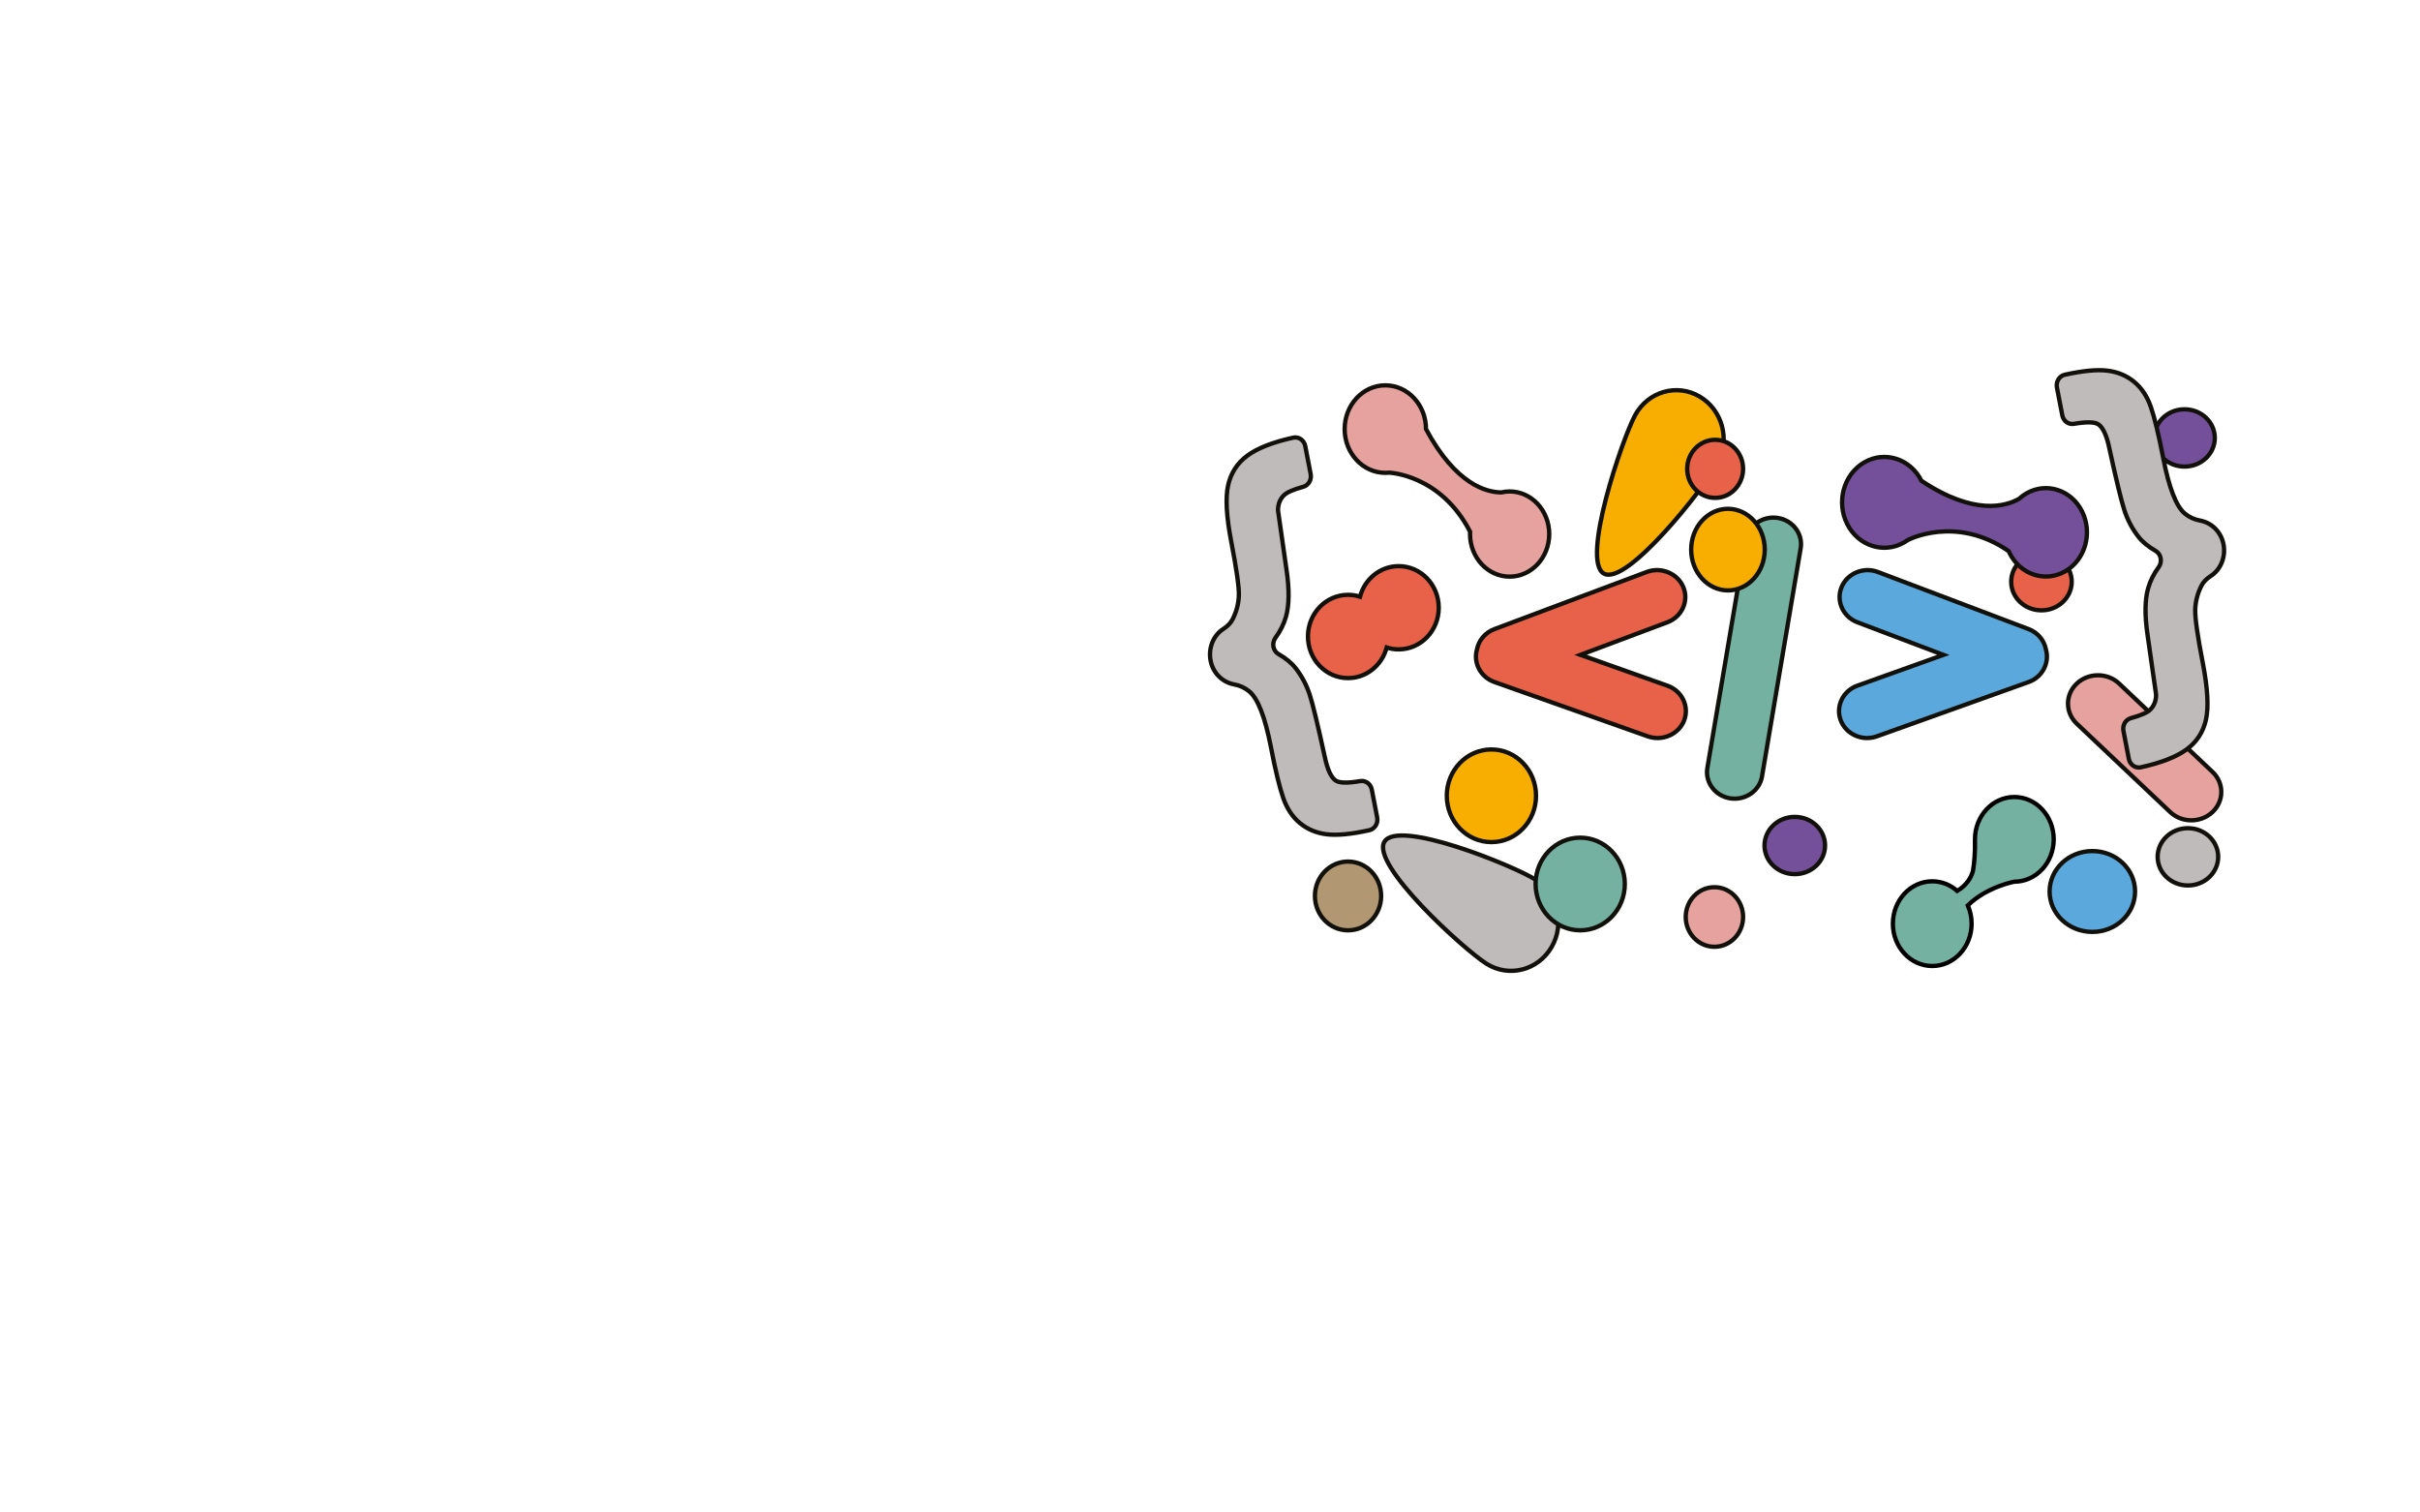 <svg width="1680" height="1050" viewBox="0 0 1680 1050" fill="none" xmlns="http://www.w3.org/2000/svg">
<g id="Desktop - 1">
<g id="group2">
<path id="Vector" d="M1157.56 476.029L1097.18 454.631L1157.53 431.992C1167.58 428.218 1172.57 417.278 1168.62 407.675C1164.67 398.073 1153.22 393.3 1143.18 397.073L1037.45 436.74C1030.91 439.191 1026.52 444.674 1025.33 450.858C1022.64 460.122 1027.81 470.055 1037.41 473.457L1143.91 511.198C1154.04 514.785 1165.39 509.803 1169.15 500.136C1172.89 490.469 1167.69 479.617 1157.56 476.029Z" fill="#E86149" stroke="#12100B" stroke-width="3" stroke-miterlimit="10"/>
<path id="Vector_2" d="M1289.36 476.029L1349.16 454.631L1289.4 431.992C1279.45 428.218 1274.5 417.278 1278.41 407.675C1282.32 398.073 1293.66 393.3 1303.61 397.073L1408.32 436.74C1414.78 439.191 1419.13 444.674 1420.31 450.858C1422.98 460.122 1417.86 470.055 1408.35 473.457L1302.88 511.198C1292.85 514.785 1281.62 509.803 1277.89 500.136C1274.17 490.469 1279.33 479.617 1289.36 476.029Z" fill="#5BA8DC" stroke="#12100B" stroke-width="3" stroke-miterlimit="10"/>
<path id="Vector_3" d="M1250.05 380.609L1223.21 539.046C1221.52 549.011 1211.61 555.848 1201.17 554.235C1190.74 552.623 1183.59 543.149 1185.27 533.184L1212.12 374.748C1213.8 364.783 1223.72 357.946 1234.15 359.558C1244.6 361.171 1251.74 370.644 1250.05 380.609Z" fill="#74B1A0" stroke="#12100B" stroke-width="3" stroke-miterlimit="10"/>
</g>
<g id="group3">
<path id="Vector_4" d="M1245.96 606.854C1257.57 606.854 1266.98 597.953 1266.98 586.972C1266.98 575.992 1257.57 567.091 1245.96 567.091C1234.35 567.091 1224.94 575.992 1224.94 586.972C1224.94 597.953 1234.35 606.854 1245.96 606.854Z" fill="#74509B" stroke="#12100B" stroke-width="3" stroke-miterlimit="10"/>
<path id="Vector_5" d="M1471.14 474.555L1535.97 535.885C1544.09 543.57 1544.09 556.035 1535.97 563.719C1527.84 571.404 1514.67 571.404 1506.54 563.719L1441.72 502.389C1433.59 494.704 1433.59 482.24 1441.72 474.555C1449.84 466.87 1463.02 466.87 1471.14 474.555Z" fill="#E6A29E" stroke="#12100B" stroke-width="3" stroke-miterlimit="10"/>
<path id="Vector_6" d="M1518.88 614.711C1530.49 614.711 1539.9 605.81 1539.9 594.83C1539.9 583.85 1530.49 574.948 1518.88 574.948C1507.27 574.948 1497.86 583.85 1497.86 594.83C1497.86 605.81 1507.27 614.711 1518.88 614.711Z" fill="#BEBBBA" stroke="#12100B" stroke-width="3" stroke-miterlimit="10"/>
<path id="Vector_7" d="M1452.54 646.954C1468.92 646.954 1482.2 634.388 1482.2 618.886C1482.2 603.385 1468.92 590.819 1452.54 590.819C1436.15 590.819 1422.86 603.385 1422.86 618.886C1422.86 634.388 1436.15 646.954 1452.54 646.954Z" fill="#5BA8DC" stroke="#12100B" stroke-width="3" stroke-miterlimit="10"/>
<path id="Vector_8" d="M1417.2 423.719C1428.81 423.719 1438.22 414.818 1438.22 403.837C1438.22 392.857 1428.81 383.955 1417.2 383.955C1405.6 383.955 1396.19 392.857 1396.19 403.837C1396.19 414.818 1405.6 423.719 1417.2 423.719Z" fill="#E86149" stroke="#12100B" stroke-width="3" stroke-miterlimit="10"/>
<path id="Vector_9" d="M1516.53 323.905C1528.14 323.905 1537.55 315.003 1537.55 304.023C1537.55 293.042 1528.14 284.141 1516.53 284.141C1504.93 284.141 1495.51 293.042 1495.51 304.023C1495.51 315.003 1504.93 323.905 1516.53 323.905Z" fill="#74509B" stroke="#12100B" stroke-width="3" stroke-miterlimit="10"/>
</g>
<g id="group1">
<g id="Group">
<path id="Vector_10" d="M1543.59 377.865C1541.92 369.244 1535.37 362.845 1527.25 361.363C1523.31 360.64 1519.81 359.049 1516.79 356.565C1510.78 351.63 1505.73 338.671 1501.68 317.687C1498.59 301.71 1495.75 289.988 1493.15 282.524C1490.56 275.06 1486.64 269.203 1481.39 264.938C1476.14 260.672 1469.93 258.124 1462.76 257.293C1455.59 256.461 1445.85 257.401 1433.57 260.112L1433.43 260.139C1429.62 260.98 1427.16 264.965 1427.95 269.032L1431.68 288.335C1432.44 292.275 1435.98 294.878 1439.69 294.245C1448.68 292.709 1454.42 292.872 1456.91 294.724C1459.99 297.001 1462.41 302.234 1464.17 310.421C1469.08 332.996 1472.62 347.591 1474.78 354.215C1476.93 360.839 1480.13 366.912 1484.38 372.424C1487.23 376.13 1491.24 379.456 1496.42 382.402C1500.3 384.616 1501.27 390.038 1498.57 393.734C1495.12 398.452 1492.67 403.386 1491.22 408.546C1489.01 416.426 1488.88 427.099 1490.83 440.564L1496.7 481.574C1496.78 482.044 1496.81 482.514 1496.79 482.984C1496.62 486.816 1495.31 489.997 1492.84 492.536C1490.81 494.632 1486.29 496.638 1479.28 498.555C1475.64 499.549 1473.36 503.434 1474.12 507.374L1477.87 526.823C1478.66 530.898 1482.39 533.519 1486.2 532.679C1500.35 529.552 1510.93 525.422 1517.97 520.27C1525 515.119 1529.48 508.243 1531.41 499.63C1533.35 491.018 1532.63 477.968 1529.25 460.481C1525.52 441.197 1523.76 428.717 1523.96 423.059C1524.16 417.393 1525.59 411.935 1528.26 406.657C1529.57 404.082 1531.71 401.831 1534.7 399.906C1541.77 395.388 1545.25 386.486 1543.59 377.865Z" fill="#BEBBBA" stroke="#12100B" stroke-width="3" stroke-miterlimit="10"/>
</g>
<g id="Group_2">
<path id="Vector_11" d="M840.41 458.635C842.076 467.256 848.637 473.655 856.754 475.136C860.694 475.86 864.186 477.45 867.205 479.935C873.225 484.87 878.273 497.828 882.323 518.813C885.41 534.79 888.25 546.511 890.846 553.976C893.441 561.441 897.365 567.296 902.616 571.562C907.866 575.827 914.072 578.376 921.242 579.207C928.412 580.038 938.145 579.099 950.439 576.388L950.574 576.36C954.387 575.52 956.84 571.535 956.053 567.468L952.325 548.165C951.564 544.225 948.029 541.622 944.309 542.255C935.329 543.791 929.588 543.628 927.085 541.775C924.016 539.499 921.597 534.266 919.83 526.079C914.918 503.504 911.384 488.909 909.227 482.285C907.072 475.661 903.867 469.588 899.623 464.076C896.773 460.37 892.757 457.044 887.583 454.098C883.701 451.884 882.729 446.462 885.435 442.766C888.884 438.049 891.336 433.115 892.782 427.954C894.998 420.074 895.124 409.401 893.171 395.936L887.295 354.926C887.227 354.456 887.193 353.986 887.21 353.516C887.38 349.685 888.69 346.503 891.159 343.964C893.196 341.867 897.711 339.861 904.721 337.945C908.365 336.952 910.639 333.066 909.879 329.125L906.124 309.678C905.338 305.601 901.609 302.981 897.805 303.821C883.65 306.949 873.065 311.078 866.03 316.229C859.003 321.381 854.522 328.258 852.586 336.87C850.649 345.483 851.376 358.532 854.751 376.018C858.479 395.303 860.237 407.784 860.043 413.441C859.84 419.107 858.412 424.565 855.74 429.843C854.437 432.419 852.29 434.669 849.297 436.594C842.236 441.112 838.745 450.014 840.41 458.635Z" fill="#BEBBBA" stroke="#12100B" stroke-width="3" stroke-miterlimit="10"/>
</g>
</g>
<g id="group4">
<path id="Vector_12" d="M1035.36 584.615C1052.47 584.615 1066.34 570.214 1066.34 552.449C1066.34 534.685 1052.47 520.285 1035.36 520.285C1018.26 520.285 1004.39 534.685 1004.39 552.449C1004.39 570.214 1018.26 584.615 1035.36 584.615Z" fill="#F7AE00" stroke="#12100B" stroke-width="3" stroke-miterlimit="10"/>
<path id="Vector_13" d="M1192.4 321.73C1183.51 338.159 1129.15 407.362 1113.33 398.127C1097.51 388.892 1126.22 304.698 1135.11 288.279C1144.01 271.85 1164.04 266.023 1179.86 275.258C1195.7 284.493 1201.3 305.301 1192.4 321.73Z" fill="#F7AE00" stroke="#12100B" stroke-width="3" stroke-miterlimit="10"/>
<path id="Vector_14" d="M1031.93 669.045C1016.42 659.258 951.63 600.53 961.052 584.416C970.472 568.303 1050.53 600.917 1066.05 610.7C1081.57 620.484 1086.5 641.472 1077.08 657.585C1067.66 673.689 1047.45 678.817 1031.93 669.045Z" fill="#BEBBBA" stroke="#12100B" stroke-width="3" stroke-miterlimit="10"/>
<path id="Vector_15" d="M1097.01 645.851C1114.11 645.851 1127.98 631.45 1127.98 613.686C1127.98 595.922 1114.11 581.521 1097.01 581.521C1079.9 581.521 1066.03 595.922 1066.03 613.686C1066.03 631.45 1079.9 645.851 1097.01 645.851Z" fill="#74B1A0" stroke="#12100B" stroke-width="3" stroke-miterlimit="10"/>
<path id="Vector_16" d="M1190.18 657.271C1201.17 657.271 1210.09 648.011 1210.09 636.589C1210.09 625.167 1201.17 615.907 1190.18 615.907C1179.18 615.907 1170.26 625.167 1170.26 636.589C1170.26 648.011 1179.18 657.271 1190.18 657.271Z" fill="#E6A29E" stroke="#12100B" stroke-width="3" stroke-miterlimit="10"/>
<path id="Vector_17" d="M970.974 393.019C958.159 393.019 947.379 402.02 944.14 414.259C941.516 413.404 938.72 412.946 935.828 412.946C920.458 412.946 907.998 425.885 907.998 441.846C907.998 457.808 920.458 470.747 935.828 470.747C948.643 470.747 959.423 461.755 962.662 449.507C965.286 450.362 968.082 450.821 970.974 450.821C986.344 450.821 998.805 437.881 998.805 421.92C998.805 405.959 986.344 393.019 970.974 393.019Z" fill="#E86149" stroke="#12100B" stroke-width="3" stroke-miterlimit="10"/>
<path id="Vector_18" d="M1199.57 409.879C1213.68 409.879 1225.12 397.198 1225.12 381.554C1225.12 365.911 1213.68 353.229 1199.57 353.229C1185.46 353.229 1174.03 365.911 1174.03 381.554C1174.03 397.198 1185.46 409.879 1199.57 409.879Z" fill="#F7AE00" stroke="#12100B" stroke-width="3" stroke-miterlimit="10"/>
<path id="Vector_19" d="M1190.68 345.64C1201.4 345.64 1210.09 336.614 1210.09 325.48C1210.09 314.345 1201.4 305.319 1190.68 305.319C1179.96 305.319 1171.27 314.345 1171.27 325.48C1171.27 336.614 1179.96 345.64 1190.68 345.64Z" fill="#E86149" stroke="#12100B" stroke-width="3" stroke-miterlimit="10"/>
<path id="Vector_20" d="M935.828 645.86C948.525 645.86 958.817 635.171 958.817 621.985C958.817 608.801 948.525 598.111 935.828 598.111C923.131 598.111 912.838 608.801 912.838 621.985C912.838 635.171 923.131 645.86 935.828 645.86Z" fill="#B19772" stroke="#12100B" stroke-width="3" stroke-miterlimit="10"/>
</g>
<g id="group5">
<path id="Vector_21" d="M1398.38 553.291C1383.29 553.291 1371.05 566.452 1371.05 582.693C1371.23 591.624 1370.66 598.861 1369.64 604.74C1368.47 608.851 1365.62 614.359 1358.73 618.507C1354.02 614.331 1347.98 611.822 1341.4 611.822C1326.3 611.822 1314.07 624.984 1314.07 641.224C1314.07 657.464 1326.3 670.625 1341.4 670.625C1356.49 670.625 1368.72 657.464 1368.72 641.224C1368.72 636.686 1367.76 632.393 1366.07 628.552C1379.4 615.536 1398.38 612.085 1398.38 612.085C1413.48 612.085 1425.72 598.924 1425.72 582.684C1425.72 566.452 1413.48 553.291 1398.38 553.291Z" fill="#75B1A1" stroke="black" stroke-width="3" stroke-miterlimit="10"/>
<path id="Vector_22" d="M1406.74 342.544C1404.91 343.604 1403.23 344.854 1401.71 346.257C1392.52 351.538 1370.52 358.088 1333.89 333.776C1326.21 318.451 1308.43 312.735 1294.19 320.996C1279.95 329.256 1274.63 348.377 1282.31 363.703C1289.99 379.029 1307.76 384.745 1322 376.484C1322.82 376.003 1323.61 375.496 1324.37 374.944C1324.37 374.944 1357.55 357.145 1394.47 382.615C1394.68 383.123 1394.92 383.621 1395.16 384.11C1402.64 399.028 1419.94 404.598 1433.8 396.555C1447.67 388.512 1452.85 369.898 1445.37 354.98C1437.9 340.071 1420.6 334.501 1406.74 342.544Z" fill="#74509B" stroke="#12100B" stroke-width="3" stroke-miterlimit="10"/>
<path id="Vector_23" d="M1048 341.176C1046 341.176 1044.05 341.412 1042.17 341.846C1032.13 341.801 1010.68 336.53 989.954 297.88C989.954 281.105 977.309 267.501 961.716 267.501C946.124 267.501 933.478 281.105 933.478 297.88C933.478 314.656 946.124 328.26 961.716 328.26C962.617 328.26 963.501 328.205 964.377 328.124C964.377 328.124 1000.09 329.365 1020.57 369.128C1020.54 369.663 1020.52 370.206 1020.52 370.741C1020.52 387.072 1032.83 400.315 1048.01 400.315C1063.19 400.315 1075.5 387.072 1075.5 370.741C1075.5 354.409 1063.18 341.176 1048 341.176Z" fill="#E6A29E" stroke="#12100B" stroke-width="3" stroke-miterlimit="10"/>
</g>
</g>
</svg>
